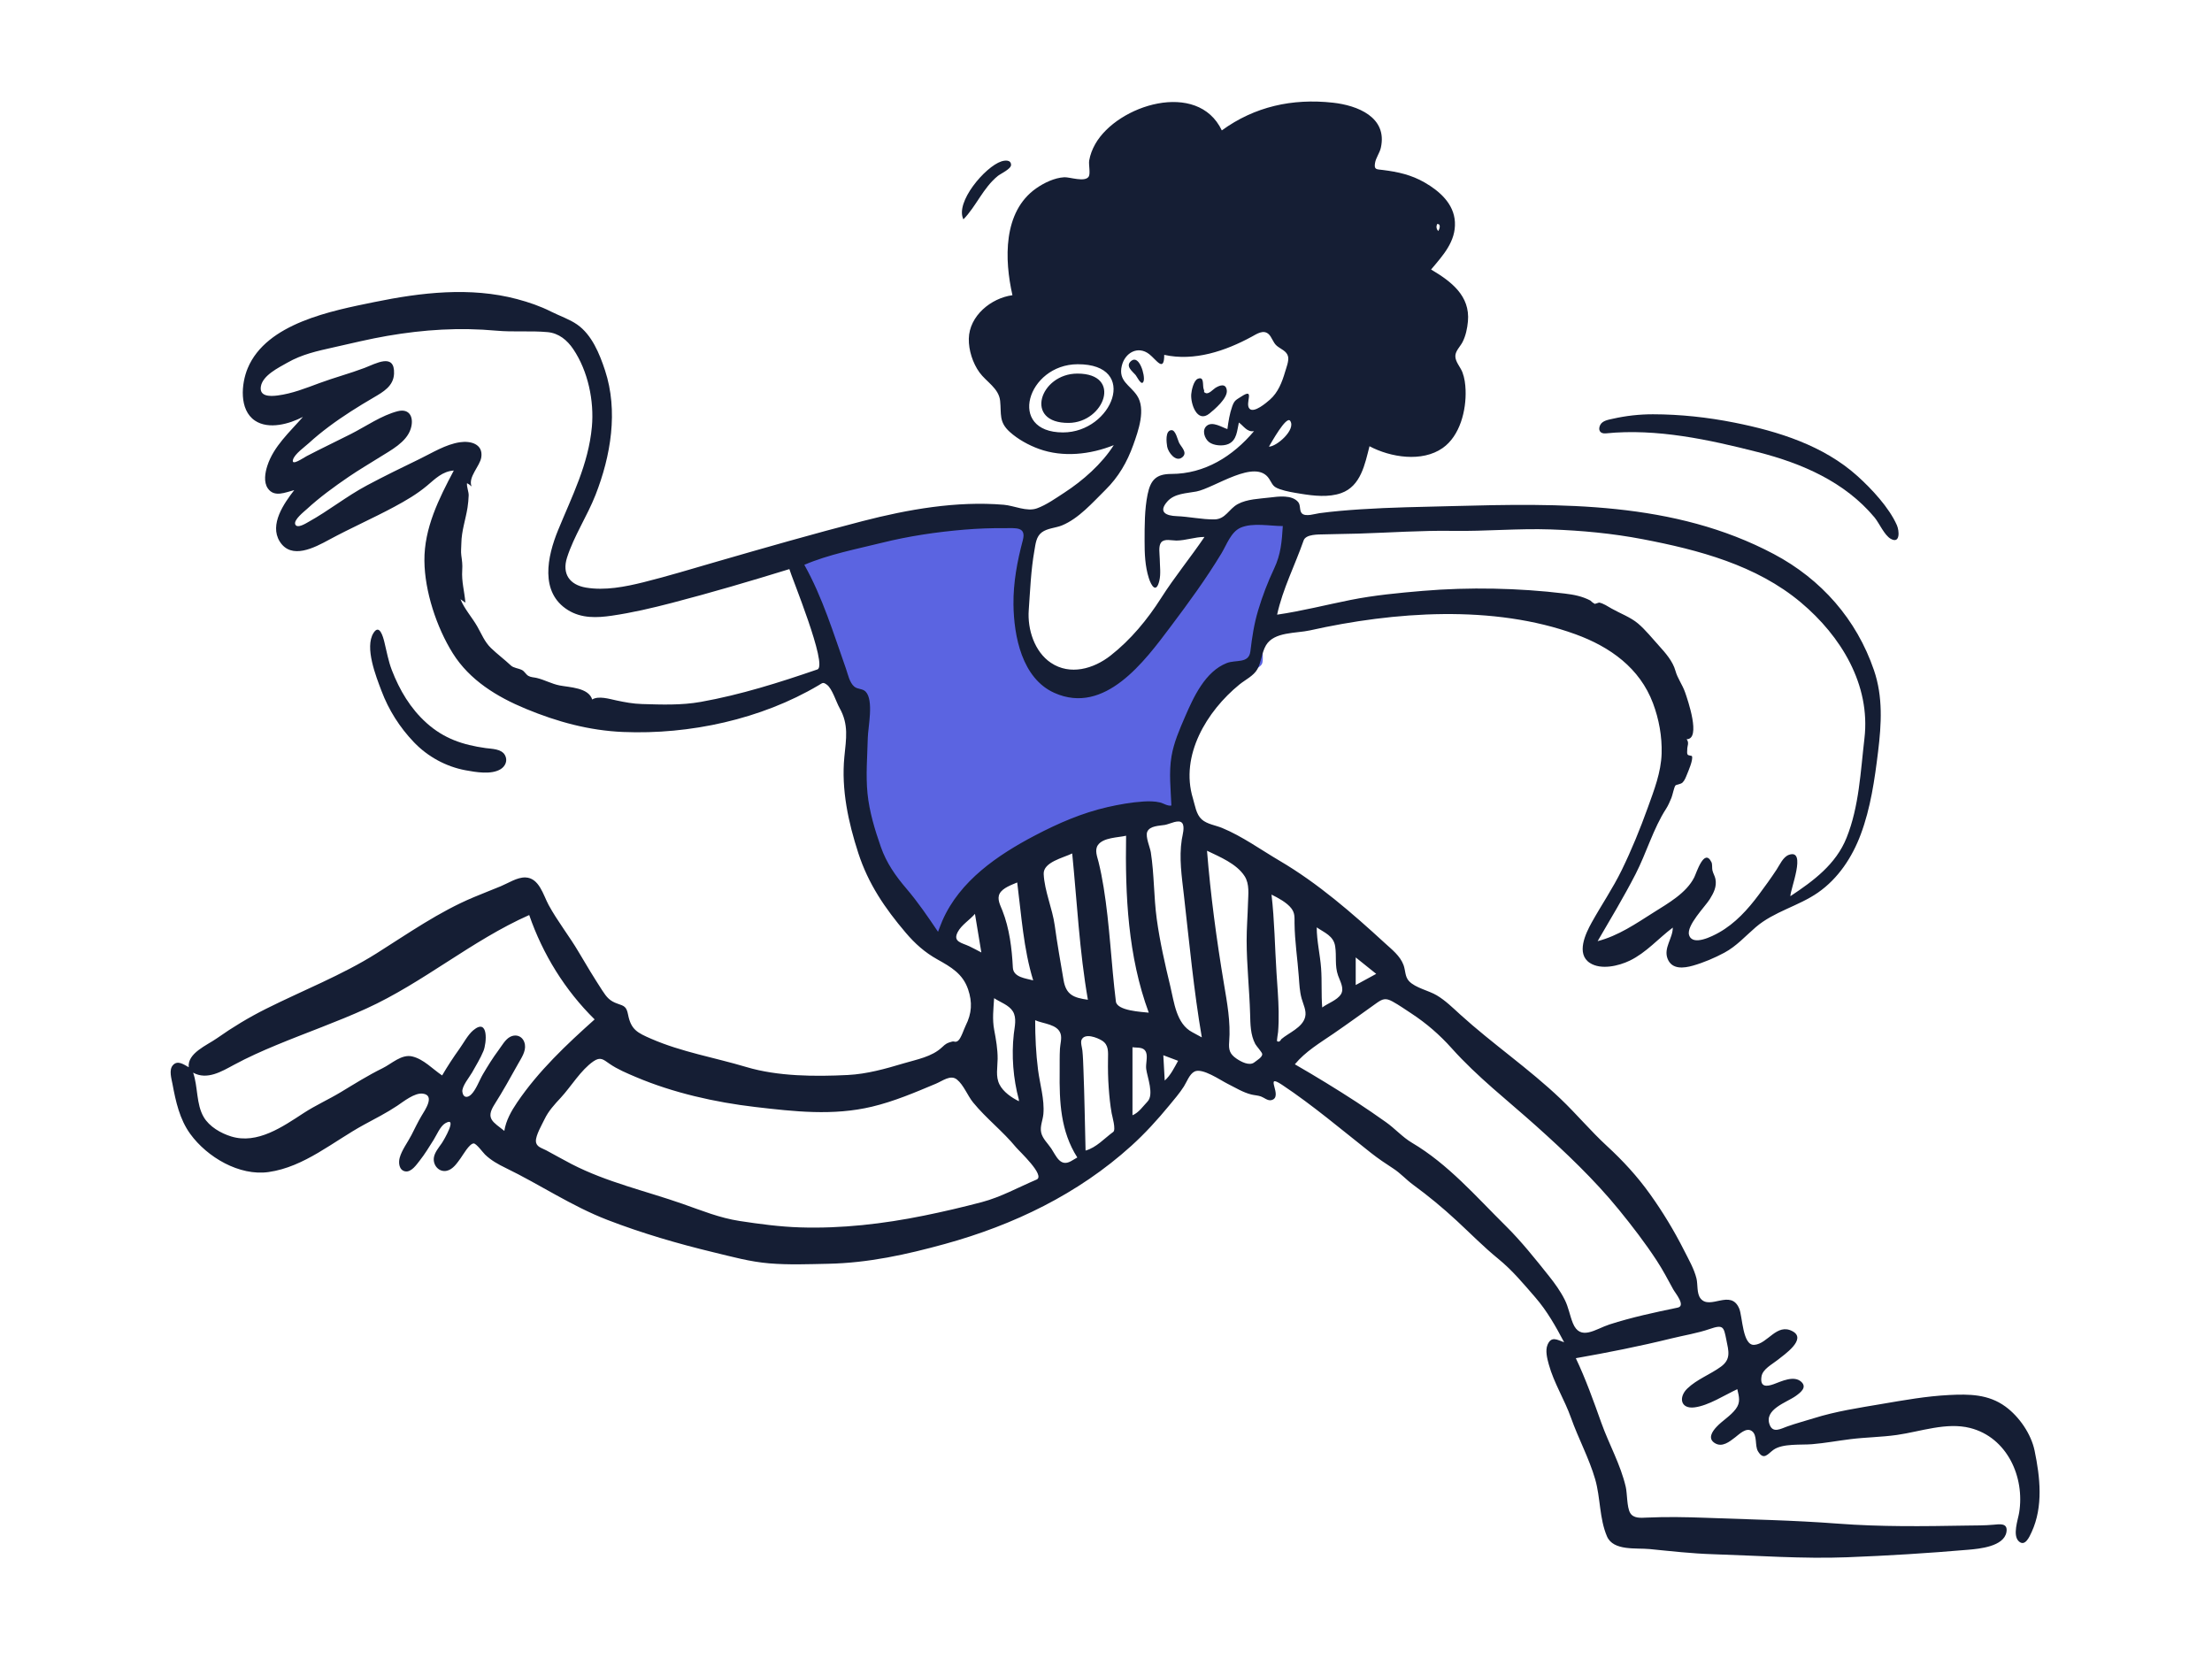 <svg xmlns="http://www.w3.org/2000/svg" viewBox="0 0 1024 768" version="1.1"><g id="react-group-151" stroke="none" stroke-width="1" fill="white" fill-rule="evenodd"><g id="react-group-152"><rect id="react-rect-154" x="0" y="0" width="1024" height="768"></rect><path d="M367.188,255.425 C375.709,277.199 384.228,298.973 392.749,320.747 C395.9,328.799 394.089,338.553 394.37,347.093 C394.939,364.48 395.75,381.767 404.31,397.263 C412.3,411.731 422.134,425.327 432.188,438.425 C445.834,419.047 466.986,403.896 487.33,392.458 C501.346,384.578 516.662,377.575 532.729,375.305 C537.724,374.599 543.234,374.121 548.188,375.425 C547.518,367.763 547.394,359.982 547.972,352.313 C548.878,340.295 552.017,332.135 561.141,324.11 C565.782,320.029 570.781,316.35 575.874,312.856 C577.691,311.609 583.044,309.398 584.138,307.455 C585.1,305.748 584.23,300.831 584.358,298.812 C584.809,291.738 585.904,284.646 587.977,277.858 C591.898,265.025 598.846,253.172 603.188,240.425 C596.722,239.501 590.255,238.578 583.79,237.654 C579.412,237.028 576.514,235.184 573.707,238.387 C563.985,249.475 555.691,262.246 546.805,274.013 C540.946,281.772 535.244,289.569 528.61,296.702 C518.008,308.1 498.928,326.555 483.285,312.192 C475.252,304.818 474.032,292.153 473.872,281.929 C473.655,268.012 475.776,254.092 478.188,240.425 C454.525,238.171 430.143,242.042 406.938,246.425 C393.597,248.945 380.292,251.863 367.188,255.425" id="react-path-155" fill="#5b64e1"></path><g id="react-group-153" transform="translate(79, 47)" fill="#151E34"><path d="M419.775,125.944 C402.354,125.944 394.796,148.993 415.793,148.776 C432.173,148.606 440.812,125.944 419.775,125.944 L419.775,125.944 Z M413.107,153.183 C386.96,153.183 396.55,121.698 419.874,121.615 C448.652,121.514 435.936,153.179 413.107,153.183 L413.107,153.183 Z M697.628,558.343 C687.022,560.538 676.368,562.817 666.047,566.139 C659.716,568.177 652.536,574.013 649.111,565.476 C647.692,561.941 647.118,558.195 645.403,554.764 C643.429,550.813 640.835,547.19 638.087,543.747 C631.829,535.91 625.284,527.667 618.167,520.63 C604.35,506.968 591.393,491.9 574.619,482.008 C570.309,479.467 566.729,475.394 562.575,472.465 C558.11,469.318 553.629,466.199 549.05,463.219 C539.673,457.117 530.116,451.282 520.425,445.693 C525.303,439.779 532.035,435.796 538.281,431.515 C544.963,426.934 551.535,422.145 558.129,417.445 C561.019,415.386 562.423,414.856 565.646,416.625 C568.612,418.254 571.516,420.297 574.349,422.151 C581.299,426.698 587.476,432.054 593.009,438.245 C604.927,451.58 618.872,462.345 632.141,474.243 C645.605,486.316 659.02,499.005 670.459,513.048 C676.588,520.572 682.624,528.421 687.938,536.546 C690.746,540.839 693.128,545.368 695.577,549.868 C696.529,551.619 701.585,557.524 697.628,558.343 L697.628,558.343 Z M514.102,434.103 C513.778,434.88 513.051,435.564 512.213,434.992 C511.987,434.837 512.629,431.173 512.664,430.733 C512.918,427.575 512.967,424.403 512.919,421.237 C512.828,415.265 512.318,409.311 511.933,403.352 C511.154,391.282 511.025,379.164 509.622,367.14 C512.617,368.622 516.702,370.774 518.793,373.497 C520.508,375.732 520.251,377.686 520.28,380.429 C520.371,388.714 521.666,396.957 522.263,405.213 C522.504,408.547 522.65,411.875 523.522,415.114 C524.258,417.852 525.925,420.893 525.195,423.795 C523.947,428.747 517.615,431.07 514.102,434.103 L514.102,434.103 Z M530.553,382.311 C534.183,384.792 538.337,386.232 539.084,391.049 C539.806,395.715 538.814,399.993 540.423,404.576 C541.379,407.294 543.423,410.62 541.754,413.276 C540.011,416.047 535.638,417.46 533.097,419.39 C532.594,413.345 533.019,407.268 532.578,401.221 C532.117,394.897 530.553,388.671 530.553,382.311 L530.553,382.311 Z M548.6,396.217 C551.762,398.755 554.924,401.292 558.086,403.83 C554.923,405.552 551.762,407.275 548.6,408.998 L548.6,396.217 Z M501.716,444.762 C499.384,446.651 495.384,444.428 493.385,443.054 C490.271,440.913 489.723,438.995 490.02,435.287 C490.755,426.108 489.072,417.25 487.56,408.191 C484.167,387.861 481.408,367.381 479.765,346.832 C485.669,349.668 493.465,352.848 497.157,358.584 C499.542,362.288 498.843,367.025 498.729,371.236 C498.574,376.981 498.093,382.717 498.105,388.466 C498.129,399.774 499.396,411.076 499.714,422.381 C499.848,427.123 499.832,431.989 502.1,436.292 C502.611,437.26 505.251,440.131 505.323,440.925 C505.457,442.404 502.811,443.86 501.716,444.762 L501.716,444.762 Z M472.997,430.867 C465.487,426.96 464.545,416.919 462.772,409.576 C460.301,399.34 457.927,388.89 456.496,378.452 C455.088,368.189 455.347,357.787 453.745,347.54 C453.393,345.291 451.154,340.294 452.096,338.06 C453.288,335.236 457.741,335.309 460.249,334.88 C462.545,334.486 466.853,332.034 468.335,334.103 C469.567,335.823 468.379,339.751 468.088,341.595 C466.74,350.19 468.088,358.859 469.068,367.457 C471.575,389.432 473.619,411.411 477.353,433.23 C475.902,432.441 474.463,431.629 472.997,430.867 L472.997,430.867 Z M460.186,453.225 C459.967,449.318 459.75,445.411 459.531,441.505 C461.813,442.364 464.094,443.223 466.377,444.083 C464.581,447.292 462.976,450.728 460.186,453.225 L460.186,453.225 Z M452.213,462.954 C450.084,465.168 448.198,468.072 445.258,469.293 L445.258,437.794 C447.752,438.163 450.555,437.503 451.576,440.238 C452.356,442.329 451.309,445.574 451.61,447.865 C452.105,451.642 455.346,459.697 452.213,462.954 L452.213,462.954 Z M437.577,416.621 C435.39,399.016 434.75,381.259 431.898,363.731 C431.253,359.763 430.515,355.914 429.546,352.014 C428.932,349.549 427.657,346.547 429.245,344.232 C431.691,340.666 438.553,340.769 442.299,339.884 C441.848,367.488 443.143,395.638 452.798,421.795 C449.615,421.428 438.115,420.957 437.577,416.621 L437.577,416.621 Z M436.346,477.002 C432.259,479.961 428.559,484.25 423.539,485.63 C423.226,473.108 423.041,460.578 422.556,448.062 C422.443,445.15 422.366,442.211 422.069,439.31 C421.943,438.075 421.114,435.533 421.71,434.293 C423.236,431.117 428.833,433.283 431.146,434.721 C434.334,436.702 433.978,439.967 433.928,443.465 C433.866,447.927 433.936,452.216 434.265,456.681 C434.556,460.639 434.925,464.472 435.622,468.372 C435.855,469.679 437.719,476.007 436.346,477.002 L436.346,477.002 Z M416.728,490.575 C411.77,493.292 409.939,488.107 407.667,484.692 C406.108,482.348 403.618,480.123 402.989,477.28 C402.356,474.42 403.772,471.527 404.012,468.704 C404.59,461.921 402.391,454.924 401.537,448.239 C400.567,440.645 400.212,432.942 400.212,425.29 C403.958,426.991 410.663,427.06 412.01,431.673 C412.609,433.721 411.808,436.364 411.685,438.454 C411.477,441.974 411.594,445.527 411.551,449.054 C411.379,463.032 411.949,476.68 419.718,488.825 C418.73,489.422 417.733,490.006 416.728,490.575 L416.728,490.575 Z M400.825,499.077 C392.436,502.629 384.369,507.157 375.513,509.495 C366.654,511.833 357.622,513.946 348.642,515.766 C329.849,519.576 310.543,521.806 291.349,521.193 C281.954,520.892 272.71,519.656 263.428,518.235 C254.029,516.796 245.892,513.412 236.997,510.299 C219.706,504.248 201.983,500.325 185.59,491.876 C181.634,489.837 177.785,487.606 173.856,485.519 C171.769,484.411 169.205,483.935 169.091,481.295 C168.974,478.56 171.927,473.539 173.098,471.088 C174.912,467.293 177.712,464.277 180.552,461.216 C185.369,456.027 189.891,448.31 195.734,444.31 C198.956,442.104 200.28,443.452 203.108,445.418 C206.831,448.007 211.275,449.85 215.443,451.617 C232.589,458.887 252.078,463.291 270.523,465.443 C288.683,467.561 306.637,469.621 324.718,465.301 C334.952,462.856 344.556,458.744 354.228,454.69 C357.426,453.35 361.021,450.404 363.944,452.706 C367.073,455.171 368.937,460.259 371.493,463.378 C377.613,470.844 385.209,476.653 391.329,484.1 C392.814,485.909 405.129,497.255 400.825,499.077 L400.825,499.077 Z M160.399,463.351 C157.685,467.353 155.241,471.682 154.466,476.521 C149.253,472.34 145.695,470.924 149.888,464.317 C153.806,458.141 157.289,451.847 160.858,445.453 C162.315,442.841 164.478,439.778 164.005,436.611 C163.466,433.003 160.251,431.383 157.124,433.011 C154.903,434.167 153.231,437.223 151.766,439.181 C149.125,442.711 146.826,446.461 144.582,450.251 C142.916,453.067 141.339,457.627 139.011,459.786 C137.444,461.239 135.464,461.317 135.048,458.474 C134.678,455.947 138.429,451.491 139.547,449.481 C141.37,446.204 143.376,443.005 144.807,439.528 C146.292,435.925 147.263,423.992 140.107,429.924 C137.637,431.971 135.558,435.925 133.697,438.517 C130.836,442.504 128.149,446.617 125.674,450.855 C121.305,447.935 117.147,443.323 111.875,442.067 C106.864,440.873 102.364,445.42 98.087,447.516 C91.428,450.779 85.141,454.737 78.8,458.564 C73.141,461.979 67.122,464.653 61.571,468.266 C51.915,474.552 40.155,482.834 28.027,479.099 C23.222,477.62 17.916,474.575 15.305,470.121 C11.777,464.103 12.678,456.083 10.408,449.567 C16.837,453.124 23.613,449.018 29.283,445.954 C35.637,442.52 42.228,439.585 48.896,436.815 C62.679,431.09 76.971,426.091 90.536,419.916 C117.043,407.848 139.389,388.389 165.987,376.592 C172.243,394.732 182.579,411.443 196.274,424.91 C183.197,436.612 170.299,448.751 160.399,463.351 L160.399,463.351 Z M369.79,391.085 C366.241,389.409 361.922,389.058 364.384,384.428 C366.133,381.141 369.935,378.853 372.337,376.057 L375.298,393.925 C373.465,392.974 371.658,391.968 369.79,391.085 L369.79,391.085 Z M389.881,400.929 C389.429,392.023 388.314,382.841 385.031,374.499 C384.068,372.053 382.418,369.171 383.795,366.627 C385.202,364.027 389.342,362.605 391.897,361.519 C393.844,376.694 394.782,392.134 399.296,406.842 C395.967,405.928 390.113,405.482 389.881,400.929 L389.881,400.929 Z M392.643,461.995 C392.661,462.264 392.677,462.532 392.694,462.801 C389.277,461.114 385.456,458.505 383.678,455.001 C381.814,451.326 382.81,447.101 382.834,443.172 C382.86,438.636 382.087,434.248 381.248,429.811 C380.3,424.806 380.891,420.114 381.211,415.081 C383.955,416.936 388.078,418.244 389.886,421.199 C391.778,424.291 390.69,428.321 390.316,431.679 C389.204,441.664 390.03,452.292 392.643,461.995 L392.643,461.995 Z M424.618,415.819 C418.022,414.894 414.512,413.559 413.352,406.705 C411.927,398.289 410.426,389.921 409.274,381.461 C408.203,373.604 404.52,365.458 404.153,357.622 C403.894,352.106 413.159,350.142 417.355,348.089 C419.597,370.681 420.712,393.422 424.618,415.819 L424.618,415.819 Z M357.248,379.224 C356.515,380.906 355.905,382.639 355.239,384.348 C350.582,377.436 345.992,370.671 340.569,364.327 C335.546,358.449 331.359,352.447 328.785,345.109 C325.994,337.156 323.436,328.714 322.594,320.301 C321.745,311.819 322.525,303.118 322.72,294.614 C322.834,289.673 325.601,277.198 321.726,273.172 C320.303,271.693 318.054,272.194 316.444,270.825 C314.238,268.95 313.525,265.107 312.614,262.53 C306.87,246.293 301.808,229.564 293.349,214.469 C304.63,209.641 317.396,207.215 329.281,204.262 C341.761,201.161 354.724,199.246 367.534,198.18 C373.719,197.666 379.914,197.448 386.12,197.494 C391.156,197.532 396.194,196.69 394.488,203.105 C391.909,212.798 390.041,222.728 390.163,232.805 C390.34,247.519 394.107,267.048 409.1,273.754 C432.454,284.198 450.874,259.102 462.832,243.192 C471.19,232.071 479.25,221.074 486.465,209.137 C488.824,205.235 490.84,199.219 495.335,197.272 C500.912,194.857 508.957,196.531 514.85,196.531 C514.403,203.638 513.95,209.589 510.869,216.127 C507.883,222.462 505.439,228.84 503.43,235.55 C501.508,241.968 500.636,247.961 499.839,254.516 C499.13,260.341 493.166,258.283 488.902,259.953 C478.899,263.871 473.509,275.736 469.552,284.887 C467.024,290.734 464.413,296.72 463.335,303.04 C462.045,310.601 462.974,318.295 463.265,325.897 C461.539,326.264 459.647,324.869 458.02,324.484 C455.539,323.898 452.831,323.88 450.303,324.045 C444.733,324.41 439.085,325.405 433.65,326.645 C421.898,329.327 410.786,334.165 400.143,339.745 C382.892,348.789 365.296,360.747 357.248,379.224 L357.248,379.224 Z M299.404,262.901 C281.763,268.972 263.857,274.632 245.458,277.919 C236.409,279.535 227.355,279.19 218.213,278.919 C214.012,278.794 210.363,278.101 206.291,277.237 C203.192,276.579 198.023,274.974 195.146,276.824 C193.47,271.304 184.615,271.202 180.075,270.313 C176.381,269.59 173.129,267.727 169.5,266.852 C168.138,266.524 166.811,266.58 165.606,265.892 C164.449,265.232 163.796,263.733 162.592,263.148 C160.862,262.308 158.761,262.252 157.486,261.056 C154.53,258.285 151.223,255.818 148.296,253.002 C145.34,250.161 143.938,246.489 141.922,242.965 C139.566,238.843 135.907,234.787 134.17,230.4 C134.933,230.924 135.691,231.454 136.445,231.992 C136.032,226.832 134.617,222.295 134.976,216.947 C135.154,214.308 134.886,212.616 134.552,210.12 C134.297,208.214 134.545,206.645 134.573,204.511 C134.649,198.812 136.531,193.595 137.426,188.031 C137.724,186.183 137.881,184.2 137.962,182.371 C138.035,180.7 136.995,178.476 137.192,176.675 C137.973,177.072 138.677,177.577 139.303,178.191 C137.549,173.902 143.18,168.802 143.804,164.707 C144.743,158.548 138.879,156.986 133.921,157.723 C127.248,158.715 121.084,162.658 115.111,165.543 C106.933,169.495 98.799,173.465 90.785,177.744 C81.384,182.763 73.176,189.42 63.922,194.543 C62.75,195.192 58.435,197.994 57.653,195.657 C56.959,193.585 61.78,189.834 62.951,188.756 C68.965,183.218 75.71,178.311 82.458,173.706 C87.119,170.524 92.003,167.679 96.775,164.669 C101.902,161.435 109.088,157.787 111.1,151.608 C112.756,146.524 110.833,141.904 105.101,143.364 C97.683,145.254 90.254,150.452 83.444,153.905 C76.641,157.356 69.734,160.617 62.973,164.148 C61.465,164.935 55.676,169.007 56.651,165.754 C57.439,163.123 61.99,159.949 63.953,158.151 C66.86,155.486 69.923,152.995 73.077,150.628 C79.743,145.625 86.826,141.195 94.019,136.998 C98.431,134.424 103.181,131.708 103.415,125.983 C103.814,116.162 94.897,121.374 89.752,123.322 C82.869,125.926 75.737,127.801 68.837,130.362 C62.546,132.696 56.193,135.231 49.485,136.084 C46.053,136.521 40.947,136.652 41.773,131.859 C42.66,126.723 49.995,123.196 54.002,120.905 C60.859,116.984 67.886,115.491 75.501,113.782 C83.792,111.921 91.969,109.918 100.354,108.476 C117.344,105.553 133.697,104.52 150.861,106.081 C158.728,106.796 166.723,106.03 174.503,106.75 C179.676,107.228 183.558,110.448 186.37,114.614 C193.221,124.768 196.098,138.613 194.997,150.611 C193.4,167.993 185.816,182.643 179.334,198.47 C174.403,210.509 170.724,227.237 183.947,235.436 C190.191,239.308 197.241,239.038 204.234,238.02 C213.669,236.646 222.963,234.461 232.182,232.063 C250.4,227.324 268.439,222 286.425,216.454 C287.217,219.588 304.394,261.184 299.404,262.901 L299.404,262.901 Z M397.234,235.496 C397.9,226.18 398.232,216.992 399.871,207.777 C400.405,204.777 400.644,201.445 403.259,199.461 C405.843,197.5 409.68,197.437 412.621,196.227 C420.429,193.013 426.811,185.628 432.713,179.809 C438.807,173.801 442.767,166.956 445.64,158.929 C447.939,152.509 451.585,142.371 447.329,136.057 C444.015,131.142 438.614,129.416 440.314,122.336 C441.768,116.284 447.787,112.877 453.014,116.949 C456.281,119.493 459.952,125.672 459.952,117.272 C473.882,120.356 488.277,115.483 500.448,108.872 C502.827,107.579 505.744,105.527 508.163,107.564 C509.761,108.91 510.281,111.561 512.032,113.055 C513.861,114.616 516.732,115.483 517.297,118.095 C517.733,120.108 516.463,123.244 515.919,125.105 C514.534,129.847 512.667,134.695 508.874,138.012 C507.232,139.448 501.596,144.305 499.484,142.25 C497.044,139.877 502.338,132.182 495.611,136.588 C493.204,138.165 492.458,138.241 491.432,141.121 C490.227,144.504 489.678,148.095 489.2,151.637 C486.585,150.782 482.432,147.999 479.759,150.022 C477.228,151.939 478.564,155.95 480.647,157.617 C482.785,159.328 487.142,159.648 489.642,158.548 C493.639,156.789 493.658,152.293 494.512,148.6 C496.77,150.237 498.281,153.141 501.526,152.584 C491.664,164.277 478.678,172.375 463.254,172.401 C456.28,172.413 453.646,175.094 452.255,181.893 C450.835,188.838 450.874,196.41 450.865,203.455 C450.857,209.204 451.066,215.087 452.822,220.611 C453.985,224.272 456.254,227.839 457.689,221.852 C458.461,218.638 457.913,214.947 457.881,211.658 C457.863,209.59 457.167,205.814 458.52,204.112 C460.023,202.22 463.511,203.263 465.603,203.243 C469.995,203.201 474.198,201.561 478.593,201.561 C472.099,211.127 464.743,220.071 458.526,229.83 C452.17,239.809 444.444,249.182 435.081,256.508 C427.259,262.628 416.369,265.787 407.489,259.826 C399.871,254.713 396.604,244.305 397.234,235.496 L397.234,235.496 Z M518.25,147.81 C521.086,151.856 511.935,159.821 508.425,159.76 C509.321,158.319 516.476,145.279 518.25,147.81 L518.25,147.81 Z M524.483,203.198 C525.524,200.207 531.408,200.454 533.85,200.374 C539.175,200.199 544.51,200.186 549.84,200.022 C564.411,199.576 578.973,198.524 593.558,198.757 C608.656,198.998 623.768,197.562 638.839,198.087 C653.158,198.585 667.424,199.917 681.5,202.614 C707.289,207.556 734.098,214.602 754.711,231.918 C773.226,247.471 787.022,269.979 784.103,294.856 C782.302,310.196 781.648,326.308 775.837,340.81 C770.898,353.135 760.531,360.772 749.824,367.871 C749.683,364.917 757.552,345.796 749.154,348.72 C746.445,349.663 744.874,353.392 743.397,355.628 C740.807,359.55 738.032,363.39 735.223,367.16 C730.126,374.004 724.274,380.476 716.755,384.706 C713.843,386.345 704.578,391.167 702.931,385.878 C701.567,381.497 710.413,372.625 712.496,369.272 C714.342,366.299 715.82,363.428 715.126,359.889 C714.858,358.526 714.036,357.273 713.729,355.909 C713.481,354.805 713.769,353.115 713.27,352.107 C709.93,345.363 706.37,357.044 705.314,359.152 C701.66,366.449 693.151,371.199 686.531,375.383 C678.297,380.587 670.15,386.225 660.59,388.685 C666.573,378.441 672.688,368.263 678.121,357.71 C683.179,347.884 686.377,336.515 692.287,327.398 C693.285,325.858 693.963,324.19 694.754,322.345 C695.247,321.196 695.988,317.281 696.64,316.595 C697.01,316.205 699.078,316.057 699.889,315.268 C700.889,314.298 701.45,312.761 701.958,311.499 C702.561,309.999 704.872,304.777 704.265,303.079 C704.138,302.724 702.486,302.878 702.2,302.223 C701.864,301.455 702.108,300.895 702.073,300.112 C701.994,298.306 703.137,296.942 701.787,295.215 C708.613,295.215 702.252,276.859 701.085,273.522 C699.788,269.813 697.614,267.149 696.613,263.531 C695.392,259.117 691.998,255.248 688.968,251.915 C685.937,248.58 682.774,244.603 679.363,241.701 C675.83,238.695 671.06,236.994 667.046,234.718 C665.256,233.703 663.341,232.355 661.286,231.943 C660.619,232.141 659.955,232.348 659.293,232.562 C658.522,232.158 657.837,231.639 657.239,231.005 C653.401,229.01 649.641,228.291 645.321,227.769 C623.972,225.189 601.089,224.724 579.656,226.535 C568.52,227.475 557.199,228.547 546.231,230.731 C534.873,232.993 523.698,235.881 512.215,237.545 C514.808,225.606 520.485,214.674 524.483,203.198 L524.483,203.198 Z M586.272,56.727 C588.242,56.465 587.415,59.15 586.779,59.958 C585.951,59.007 585.782,57.93 586.272,56.727 L586.272,56.727 Z M862.875,624.549 C861.262,616.779 855.729,608.767 849.351,604.122 C841.481,598.389 832.594,598.324 823.347,598.791 C812.749,599.327 802.456,601.177 792.019,602.952 C781.412,604.756 770.974,606.308 760.68,609.536 C756.556,610.829 752.365,611.918 748.298,613.376 C745.265,614.464 741.759,616.55 740.241,612.589 C737.48,605.392 748.098,602.264 752.325,599.228 C754.627,597.574 757.686,595.184 754.798,592.623 C751.384,589.597 745.597,592.508 742.116,593.761 C738.903,594.918 735.643,595.319 736.46,590.186 C737.003,586.777 741.428,584.567 743.904,582.576 C746.95,580.127 757.643,572.913 750.783,569.256 C743.48,565.364 739.38,575.075 733.141,575.575 C727.649,576.015 727.684,562.508 726.148,558.809 C722.27,549.466 712.56,559.689 708.198,554.055 C706.399,551.732 707.02,547.551 706.348,544.828 C705.242,540.344 702.677,535.944 700.606,531.835 C696.02,522.744 690.723,514.01 684.796,505.731 C678.876,497.461 672.317,490.35 664.853,483.473 C657.367,476.576 650.842,468.739 643.48,461.717 C628.825,447.74 611.935,436.238 596.918,422.603 C593.452,419.455 590.148,416.173 586.1,413.758 C582.384,411.542 576.24,410.347 573.279,407.194 C571.354,405.145 571.671,402.263 570.736,399.741 C569.154,395.468 565.352,392.575 562.097,389.588 C546.963,375.703 531.129,361.908 513.358,351.467 C504.739,346.402 496.007,340.098 486.76,336.285 C483.772,335.052 479.732,334.542 477.273,332.285 C474.696,329.919 474.21,325.784 473.235,322.586 C467.188,302.75 479.644,282.208 494.766,269.883 C497.456,267.691 501.333,265.882 503.062,262.813 C504.956,259.451 505.046,255.138 507.067,251.72 C510.81,245.389 520.994,246.262 527.424,244.824 C566.25,236.138 612.328,232.774 650.385,246.631 C666.377,252.453 680.113,262.253 686.23,278.574 C688.991,285.94 690.444,293.929 690.214,301.802 C689.959,310.574 686.748,318.712 683.811,326.882 C680.28,336.706 676.329,346.385 671.754,355.772 C667.626,364.245 662.393,371.872 657.835,380.071 C655.004,385.164 650.514,394.555 656.992,398.77 C662.158,402.131 670.359,400.166 675.455,397.708 C683.077,394.031 688.713,387.431 695.384,382.405 C695.413,387.385 690.984,391.845 693.002,396.883 C695.006,401.888 700.445,401.239 704.742,400.018 C709.649,398.623 714.736,396.457 719.226,394.05 C724.9,391.009 728.981,386.346 733.801,382.21 C742.269,374.945 753.521,372.511 762.59,366.212 C771.964,359.701 778.44,349.845 782.392,339.271 C786.968,327.024 788.839,313.892 790.416,300.978 C791.975,288.202 792.739,275.609 788.508,263.236 C780.462,239.704 764.135,221.148 742.191,209.509 C695.886,184.948 643.58,185.953 592.724,187.301 C578.786,187.671 564.835,187.858 550.917,188.771 C544.519,189.191 538.107,189.713 531.752,190.575 C529.814,190.838 525.476,192.32 523.749,190.732 C522.417,189.508 523.198,186.932 521.99,185.455 C519.116,181.943 512.704,182.846 508.876,183.314 C504.041,183.903 498.346,184.007 493.999,186.363 C489.82,188.628 488.366,193.373 483.187,193.444 C477.428,193.522 471.41,192.153 465.608,191.933 C461.044,191.76 456.993,190.188 461.365,185.189 C464.698,181.377 470.281,181.4 474.813,180.537 C483.192,178.942 502.24,164.931 508.516,174.646 C510.239,177.312 510.116,178.279 513.427,179.445 C516.488,180.524 519.963,181.048 523.17,181.574 C529.137,182.552 536.076,183.339 541.914,181.257 C550.988,178.02 552.864,167.826 554.982,159.577 C564.673,164.725 579.307,167.116 588.876,160.386 C596.917,154.73 599.809,142.873 599.462,133.566 C599.359,130.798 598.992,127.959 598.007,125.354 C597.094,122.939 594.632,120.428 594.723,117.742 C594.803,115.403 597.01,113.371 598.023,111.41 C599.526,108.5 600.248,105.044 600.546,101.8 C601.635,89.891 592.737,83.246 583.487,77.767 C588.92,71.299 594.995,64.844 594.521,55.783 C594.08,47.328 587.398,41.444 580.507,37.478 C574.344,33.931 568.126,32.558 561.212,31.698 C558.199,31.323 557.047,31.632 557.528,28.524 C557.909,26.056 559.683,23.863 560.23,21.42 C563.417,7.185 549.349,1.767 537.965,0.527 C519.219,-1.515 501.838,2.302 486.611,13.364 C475.484,-10.066 438.38,1.494 428.04,19.652 C426.683,22.033 425.682,24.62 425.214,27.326 C424.902,29.137 425.882,33.407 424.978,34.783 C423.216,37.466 416.194,34.926 413.719,35.054 C409.185,35.287 404.329,37.637 400.667,40.201 C385.194,51.037 385.977,73.302 389.692,89.657 C379.746,91.006 369.694,99.233 369.493,109.81 C369.391,115.118 371.315,121.106 374.42,125.397 C377.598,129.791 383.396,132.727 383.991,138.569 C384.616,144.715 383.319,148.32 388.457,152.954 C392.223,156.352 397.205,159.097 401.963,160.818 C413.1,164.846 425.773,163.418 436.592,159.073 C431.093,167.754 422.294,175.492 413.723,181.064 C409.879,183.564 405.36,186.776 401.028,188.331 C396.327,190.019 390.507,187.074 385.647,186.667 C363.812,184.84 341.327,188.813 320.314,194.239 C297.572,200.111 275.09,206.562 252.518,213.086 C241.343,216.316 230.186,219.728 218.896,222.537 C210.419,224.646 200.976,226.501 192.216,225.007 C184.748,223.732 181.085,218.696 183.491,211.14 C186.661,201.187 192.846,191.905 196.679,182.129 C203.769,164.046 207.282,143.271 201.082,124.444 C198.571,116.82 194.998,107.969 188.162,103.221 C184.548,100.711 180.025,99.231 176.104,97.248 C171.122,94.728 165.768,92.904 160.379,91.469 C138.728,85.704 115.886,88.399 94.263,92.84 C74.732,96.852 44.39,102.541 35.667,123.469 C32.684,130.625 31.6,142.722 39.016,147.714 C45.399,152.009 55.035,149.23 61.243,145.987 C55.193,152.946 47.68,159.58 44.761,168.613 C43.734,171.793 42.943,176.182 45.018,179.13 C48.034,183.414 53.162,180.895 57.213,179.89 C52.461,186.019 45.618,195.79 50.469,203.624 C55.836,212.29 66.655,206.481 73.334,202.862 C83.244,197.493 93.578,192.966 103.507,187.629 C108.826,184.771 114.042,181.738 118.681,177.848 C122.522,174.627 125.78,171.208 131.081,170.819 C124.163,183.878 117.344,197.46 117.47,212.603 C117.588,226.704 123.124,243.467 130.604,255.409 C138.431,267.904 151.067,275.596 164.402,281.122 C178.923,287.14 193.735,291.203 209.508,291.856 C240.254,293.129 273.399,285.968 299.932,270.248 C301.917,269.072 301.988,268.661 303.846,270.023 C306.227,271.767 308.138,278.05 309.627,280.687 C313.992,288.421 312.702,294.923 311.877,303.401 C310.413,318.459 313.704,333.673 318.336,347.928 C322.963,362.173 330.654,373.448 340.284,384.778 C344.605,389.861 349.098,393.874 354.935,397.135 C361.282,400.682 366.693,403.772 369.156,410.991 C371.208,417.009 370.875,422.152 368.022,427.817 C367.284,429.282 365.868,433.763 364.516,434.784 C363.228,435.758 362.887,434.887 361.693,435.204 C359.514,435.782 358.892,436.105 357.131,437.776 C352.421,442.246 345.45,443.429 339.349,445.253 C330.956,447.764 322.317,450.201 313.527,450.645 C298.387,451.411 281.087,451.323 266.511,446.961 C251.831,442.567 236.617,440.039 222.493,433.901 C216.071,431.11 213.111,429.682 211.748,422.693 C211.024,418.985 209.987,418.695 206.88,417.629 C203.312,416.403 201.883,414.717 199.78,411.473 C196.017,405.671 192.434,399.78 188.937,393.816 C184.556,386.347 179.074,379.49 174.952,371.892 C172.488,367.352 170.617,359.37 164.2,359.192 C160.391,359.087 156.242,361.857 152.82,363.266 C148.648,364.984 144.442,366.618 140.279,368.358 C124.254,375.058 109.944,385.122 95.3,394.35 C79.317,404.421 61.038,411.541 44.116,420.024 C36.22,423.982 28.68,428.527 21.463,433.621 C16.796,436.913 7.685,440.506 8.367,447.046 C6.058,445.785 3.169,443.584 0.96,446.205 C-0.864,448.368 0.387,452.346 0.846,454.807 C2.355,462.903 4.15,471.152 9.084,477.939 C16.899,488.69 31.794,497.506 45.367,495.57 C61.959,493.204 75.266,481.402 89.524,473.649 C94.732,470.817 99.96,468.18 104.893,464.892 C107.8,462.955 112.92,458.777 116.739,459.28 C122.565,460.047 117.694,466.94 116.098,469.627 C114.409,472.473 112.998,475.472 111.49,478.419 C109.799,481.72 106.988,485.406 106.019,488.983 C105.406,491.247 105.705,494.681 108.523,495.247 C111.389,495.824 113.842,492.113 115.296,490.274 C117.692,487.242 119.687,483.924 121.744,480.66 C123.109,478.493 124.794,474.362 127.099,473.007 C133.07,469.498 126.54,480.75 125.468,482.286 C124.123,484.215 122.173,486.543 121.848,488.924 C121.369,492.428 124.223,495.81 127.891,494.971 C130.717,494.325 132.623,491.381 134.213,489.212 C135.235,487.819 138.289,482.383 140.269,482.331 C141.493,482.3 144.583,486.553 145.537,487.475 C148.311,490.156 151.599,491.985 155.048,493.656 C171.017,501.393 185.537,511.303 202.195,517.733 C218.11,523.877 234.705,528.718 251.268,532.71 C260.004,534.815 268.17,537.111 277.178,537.852 C286.293,538.601 295.277,538.226 304.403,538.038 C323.024,537.652 340.572,533.788 358.463,528.858 C390.234,520.103 420.085,505.734 444.676,483.484 C451.032,477.734 456.785,471.42 462.225,464.807 C464.588,461.935 467.063,459.09 469.063,455.951 C470.4,453.851 471.615,450.255 473.969,449.056 C477.596,447.208 485.957,453.057 489.228,454.678 C492.81,456.454 496.476,458.774 500.379,459.701 C501.846,460.049 503.274,460.079 504.711,460.578 C506.145,461.077 507.837,462.652 509.473,462.3 C515.564,460.987 505.579,449.256 514.514,455.198 C528.786,464.689 542.129,476.037 555.582,486.644 C558.949,489.299 562.401,491.633 566.001,493.96 C569.371,496.139 571.954,499.107 575.179,501.465 C582.24,506.626 588.899,512.136 595.322,518.079 C601.686,523.967 607.788,530.196 614.512,535.678 C621.103,541.052 626.239,547.257 631.787,553.661 C637.2,559.909 641.24,567.093 645.082,574.371 C641.869,573.251 639.173,571.34 637.407,575.528 C636.268,578.223 637.241,581.92 637.975,584.602 C640.331,593.201 645.276,600.919 648.248,609.309 C651.632,618.867 656.632,628.042 659.449,637.767 C661.941,646.371 661.354,655.896 664.918,664.234 C667.844,671.08 678.502,669.495 684.657,670.107 C694.497,671.085 704.221,672.192 714.115,672.499 C734.699,673.136 755.549,674.695 776.132,673.901 C794.853,673.178 813.532,672.029 832.192,670.419 C837.298,669.978 848.663,668.955 849.838,662.25 C850.598,657.919 846.747,658.57 843.829,658.84 C839.673,659.225 835.471,659.163 831.3,659.234 C811.319,659.576 791.7,659.85 771.757,658.329 C751.362,656.774 730.981,656.388 710.573,655.63 C701.375,655.288 692.439,655.125 683.268,655.542 C680.53,655.666 677.166,655.995 675.634,653.343 C674.096,650.679 674.31,644.344 673.615,641.345 C671.193,630.913 665.876,621.672 662.3,611.649 C658.694,601.537 655.102,591.462 650.497,581.748 C665.256,579.155 679.994,576.235 694.546,572.65 C700.469,571.19 706.721,570.214 712.47,568.23 C718.825,566.038 718.967,567.236 720.178,573.244 C721.233,578.479 722.435,582.205 717.65,585.691 C712.681,589.312 706.598,591.481 702.12,595.78 C698.03,599.706 698.853,605.33 705.421,604.518 C711.919,603.715 719.368,598.818 725.254,596.088 C726.076,599.649 726.843,602.186 724.54,605.261 C722.1,608.517 718.382,610.596 715.629,613.549 C713.597,615.728 711.464,618.924 714.804,621.036 C718.239,623.208 721.669,620.37 724.238,618.407 C726.183,616.92 729.389,613.637 731.977,615.479 C734.671,617.396 733.245,622.255 734.836,624.871 C737.524,629.29 739.382,626.02 742.001,624.152 C746.215,621.145 754.809,621.981 759.829,621.565 C765.853,621.066 771.73,619.956 777.715,619.217 C784.846,618.337 792.03,618.294 799.153,617.278 C810.081,615.718 822.079,611.269 833.045,614.06 C850.142,618.412 858.431,636.759 855.718,653.295 C855.184,656.554 852.55,663.745 855.586,666.538 C858.435,669.16 860.484,664.454 861.519,662.202 C866.937,650.408 865.427,636.849 862.875,624.549 L862.875,624.549 Z" id="react-path-156"></path><path d="M664.398,153.623 C687.887,151.237 712.204,156.535 734.864,162.319 C755.208,167.511 774.988,176.052 788.744,192.495 C790.907,195.081 793.319,200.753 796.248,202.416 C800.739,204.968 800.257,198.696 799.134,196.148 C795.507,187.922 787.396,179.261 780.81,173.335 C765.119,159.218 744.183,152.672 723.873,148.633 C711.533,146.179 698.843,144.802 686.255,144.782 C679.981,144.773 673.72,145.468 667.598,146.856 C665.65,147.298 662.819,147.701 661.797,149.724 C660.65,151.997 661.673,153.899 664.398,153.623" id="react-path-157"></path><path d="M112.679,296.664 C119.017,303.273 127.513,307.92 136.519,309.58 C141.216,310.445 148.473,311.75 152.801,309.044 C154.989,307.677 156.145,305.006 154.739,302.538 C153.068,299.605 148.691,299.715 145.823,299.311 C135.224,297.822 126.519,294.924 118.435,287.668 C111.015,281.009 105.984,272.503 102.412,263.261 C100.749,258.955 100.02,254.574 98.912,250.125 C98.285,247.607 96.636,241.723 93.917,246.001 C89.663,252.695 95.138,266.285 97.573,272.758 C100.944,281.724 106.05,289.749 112.679,296.664" id="react-path-158"></path><path d="M366.992,54.546 C373.025,48.338 376.011,40.111 382.895,34.472 C384.179,33.422 389.108,31.214 389.051,29.306 C388.976,26.796 386.066,27.23 384.555,27.72 C377.12,30.13 363.024,46.606 366.992,54.546" id="react-path-159"></path><path d="M480.896,144.433 C483.364,142.438 489.334,137.318 488.927,133.741 C488.546,130.387 485.784,131.232 483.621,132.581 C482.69,133.162 480.56,135.602 479.166,134.963 C477.747,134.314 478.828,134.54 478.278,133.329 C477.513,131.641 478.764,127.028 475.499,128.35 C473.558,129.136 472.592,133.73 472.458,135.496 C472.121,139.922 475.178,149.058 480.896,144.433" id="react-path-160"></path><path d="M461.314,159.75 C461.734,162.325 465.332,167.263 468.381,164.624 C470.818,162.516 467.954,160.1 466.887,158.067 C466.196,156.749 465.265,152.054 463.324,152.132 C460.292,152.253 461.008,157.875 461.314,159.75" id="react-path-161"></path><path d="M450.438,129.358 C451.196,126.84 448.4,117.088 444.711,120.045 C441.699,122.461 445.348,124.989 446.733,126.641 C447.408,127.447 449.585,132.198 450.438,129.358" id="react-path-162"></path></g></g></g></svg>